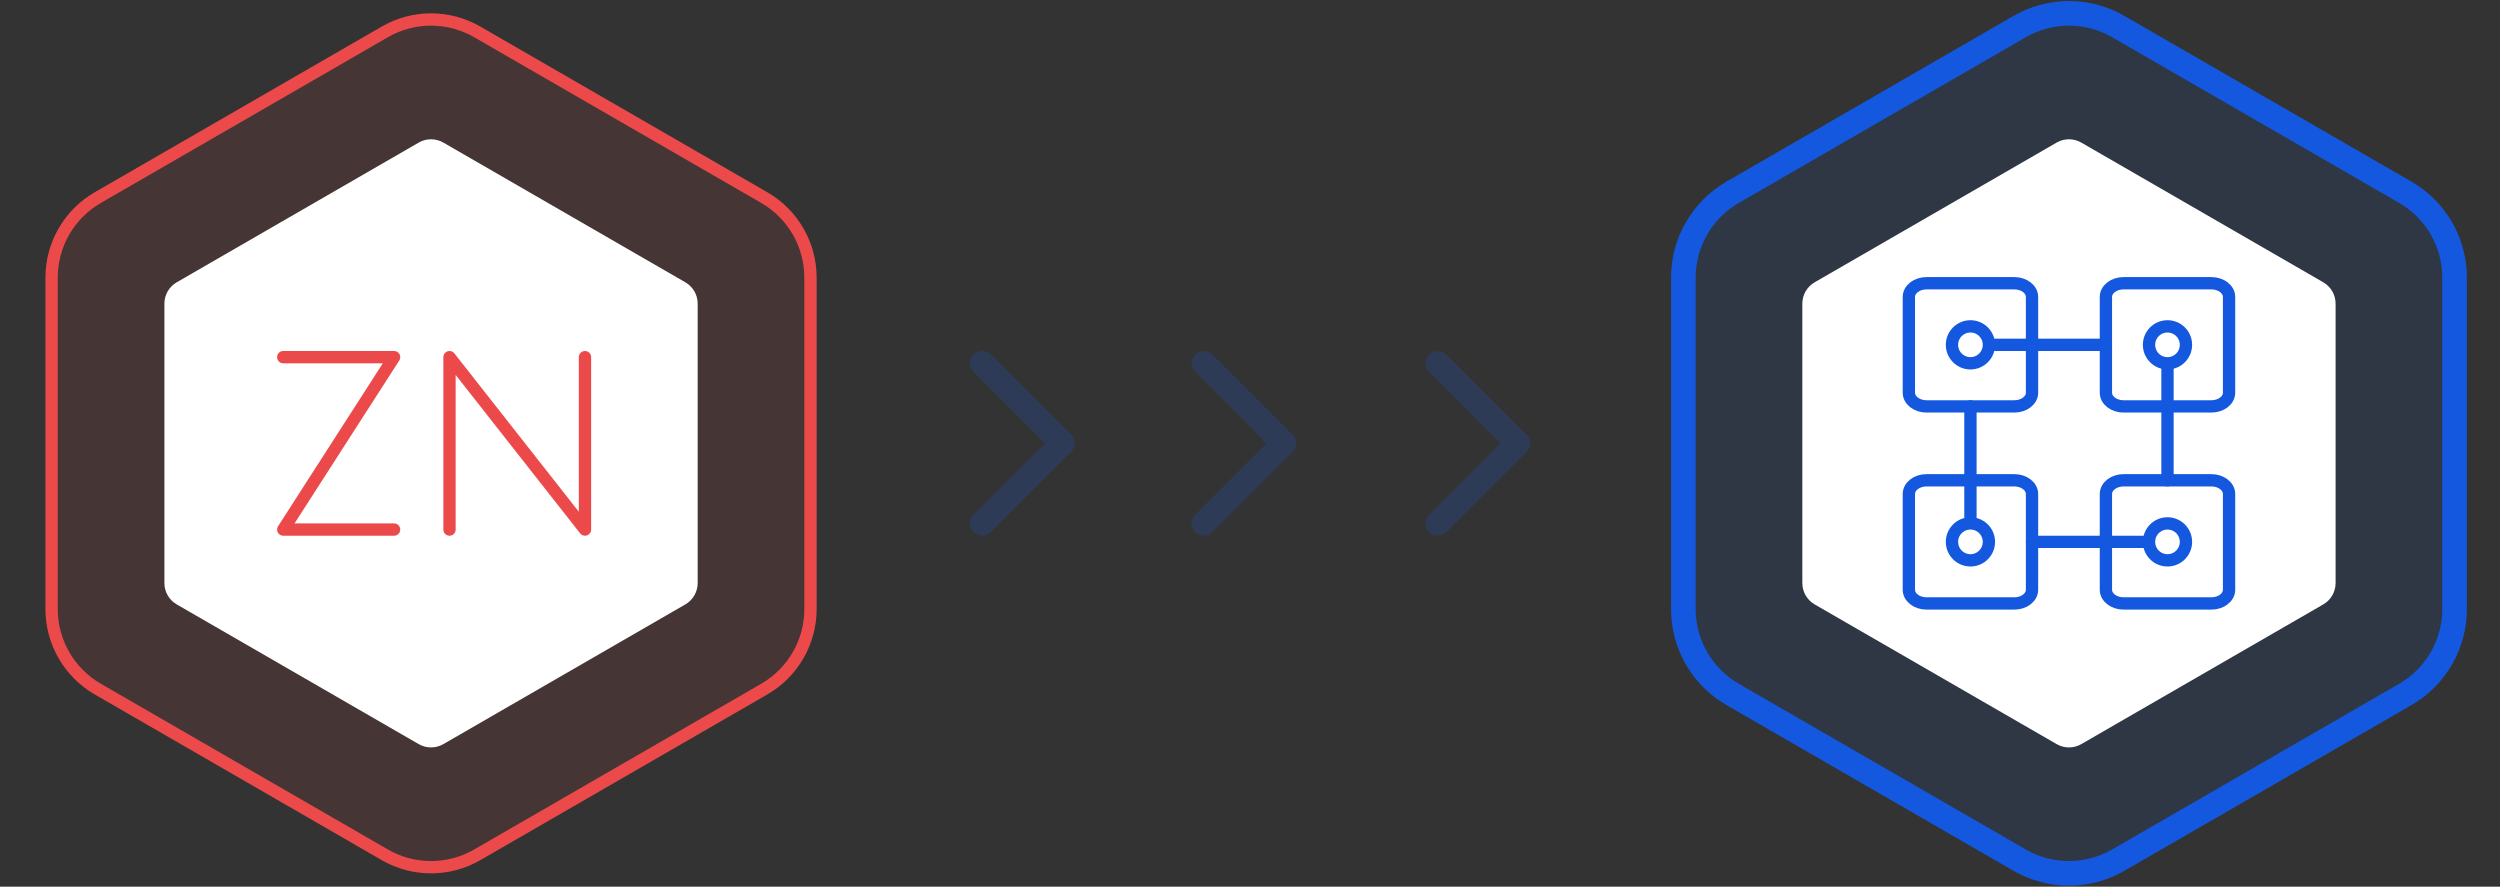 <svg width="203" height="72" viewBox="0 0 203 72" fill="none" xmlns="http://www.w3.org/2000/svg">
<rect x="0" y="0" width="203" height="72" fill="#333333" stroke="none"/>
<g opacity="0.2">
<path d="M79.75 42.5L86.25 36" stroke="#1358DF" stroke-width="2" stroke-linecap="round" stroke-linejoin="round"/>
<path d="M79.75 29.5L86.25 36" stroke="#1358DF" stroke-width="2" stroke-linecap="round" stroke-linejoin="round"/>
<path d="M97.75 42.5L104.25 36" stroke="#1358DF" stroke-width="2" stroke-linecap="round" stroke-linejoin="round"/>
<path d="M97.75 29.5L104.25 36" stroke="#1358DF" stroke-width="2" stroke-linecap="round" stroke-linejoin="round"/>
<path d="M116.75 42.5L123.25 36" stroke="#1358DF" stroke-width="2" stroke-linecap="round" stroke-linejoin="round"/>
<path d="M116.75 29.5L123.25 36" stroke="#1358DF" stroke-width="2" stroke-linecap="round" stroke-linejoin="round"/>
</g>
<path d="M172 2.155C169.525 0.726 166.475 0.726 164 2.155L140.689 15.613C138.214 17.042 136.689 19.683 136.689 22.541V49.459C136.689 52.317 138.214 54.958 140.689 56.387L164 69.845C166.475 71.274 169.525 71.274 172 69.845L195.311 56.387C197.786 54.958 199.311 52.317 199.311 49.459V22.541C199.311 19.683 197.786 17.042 195.311 15.613L172 2.155Z" fill="#1358DF" fill-opacity="0.1" stroke="#1358DF" stroke-width="2"/>
<path d="M38.75 2.588C36.429 1.248 33.571 1.248 31.25 2.588L7.939 16.046C5.619 17.386 4.189 19.862 4.189 22.541V49.459C4.189 52.138 5.619 54.614 7.939 55.954L31.25 69.412C33.571 70.752 36.429 70.752 38.75 69.412L62.061 55.954C64.381 54.614 65.811 52.138 65.811 49.459V22.541C65.811 19.862 64.381 17.386 62.061 16.046L38.75 2.588Z" fill="#EC4A4A" fill-opacity="0.1" stroke="#EC4A4A"/>
<path d="M167 11.577C167.619 11.22 168.381 11.22 169 11.577L188.651 22.923C189.269 23.28 189.651 23.94 189.651 24.655V47.345C189.651 48.06 189.269 48.72 188.651 49.077L169 60.423C168.381 60.78 167.619 60.78 167 60.423L147.349 49.077C146.731 48.72 146.349 48.06 146.349 47.345V24.655C146.349 23.94 146.731 23.28 147.349 22.923L167 11.577Z" fill="white"/>
<path d="M34 11.577C34.619 11.22 35.381 11.22 36 11.577L55.651 22.923C56.269 23.28 56.651 23.94 56.651 24.655V47.345C56.651 48.06 56.269 48.72 55.651 49.077L36 60.423C35.381 60.78 34.619 60.78 34 60.423L14.349 49.077C13.731 48.72 13.349 48.06 13.349 47.345V24.655C13.349 23.94 13.731 23.28 14.349 22.923L34 11.577Z" fill="white"/>
<path d="M163.571 23H156.429C155.64 23 155 23.497 155 24.111V31.889C155 32.502 155.64 33 156.429 33H163.571C164.36 33 165 32.502 165 31.889V24.111C165 23.497 164.36 23 163.571 23Z" stroke="#1358DF" stroke-linecap="round" stroke-linejoin="round"/>
<path d="M163.571 39H156.429C155.64 39 155 39.498 155 40.111V47.889C155 48.502 155.64 49 156.429 49H163.571C164.36 49 165 48.502 165 47.889V40.111C165 39.498 164.36 39 163.571 39Z" stroke="#1358DF" stroke-linecap="round" stroke-linejoin="round"/>
<path d="M179.571 23H172.429C171.64 23 171 23.497 171 24.111V31.889C171 32.502 171.64 33 172.429 33H179.571C180.36 33 181 32.502 181 31.889V24.111C181 23.497 180.36 23 179.571 23Z" stroke="#1358DF" stroke-linecap="round" stroke-linejoin="round"/>
<path d="M179.571 39H172.429C171.64 39 171 39.498 171 40.111V47.889C171 48.502 171.64 49 172.429 49H179.571C180.36 49 181 48.502 181 47.889V40.111C181 39.498 180.36 39 179.571 39Z" stroke="#1358DF" stroke-linecap="round" stroke-linejoin="round"/>
<path d="M162 28L171 28" stroke="#1358DF" stroke-linecap="round" stroke-linejoin="round"/>
<path d="M165 44H174" stroke="#1358DF" stroke-linecap="round" stroke-linejoin="round"/>
<path d="M176 30L176 39" stroke="#1358DF" stroke-linecap="round" stroke-linejoin="round"/>
<path d="M160 33L160 42" stroke="#1358DF" stroke-linecap="round" stroke-linejoin="round"/>
<circle cx="176" cy="28" r="1.5" stroke="#1358DF"/>
<circle cx="160" cy="28" r="1.5" stroke="#1358DF"/>
<circle cx="160" cy="44" r="1.5" stroke="#1358DF"/>
<circle cx="176" cy="44" r="1.5" stroke="#1358DF"/>
<path d="M36.5 43V29L47.5 43V29" stroke="#EC4A4A" stroke-linecap="round" stroke-linejoin="round"/>
<path d="M23 29H32L23 43H32" stroke="#EC4A4A" stroke-linecap="round" stroke-linejoin="round"/>
</svg>
